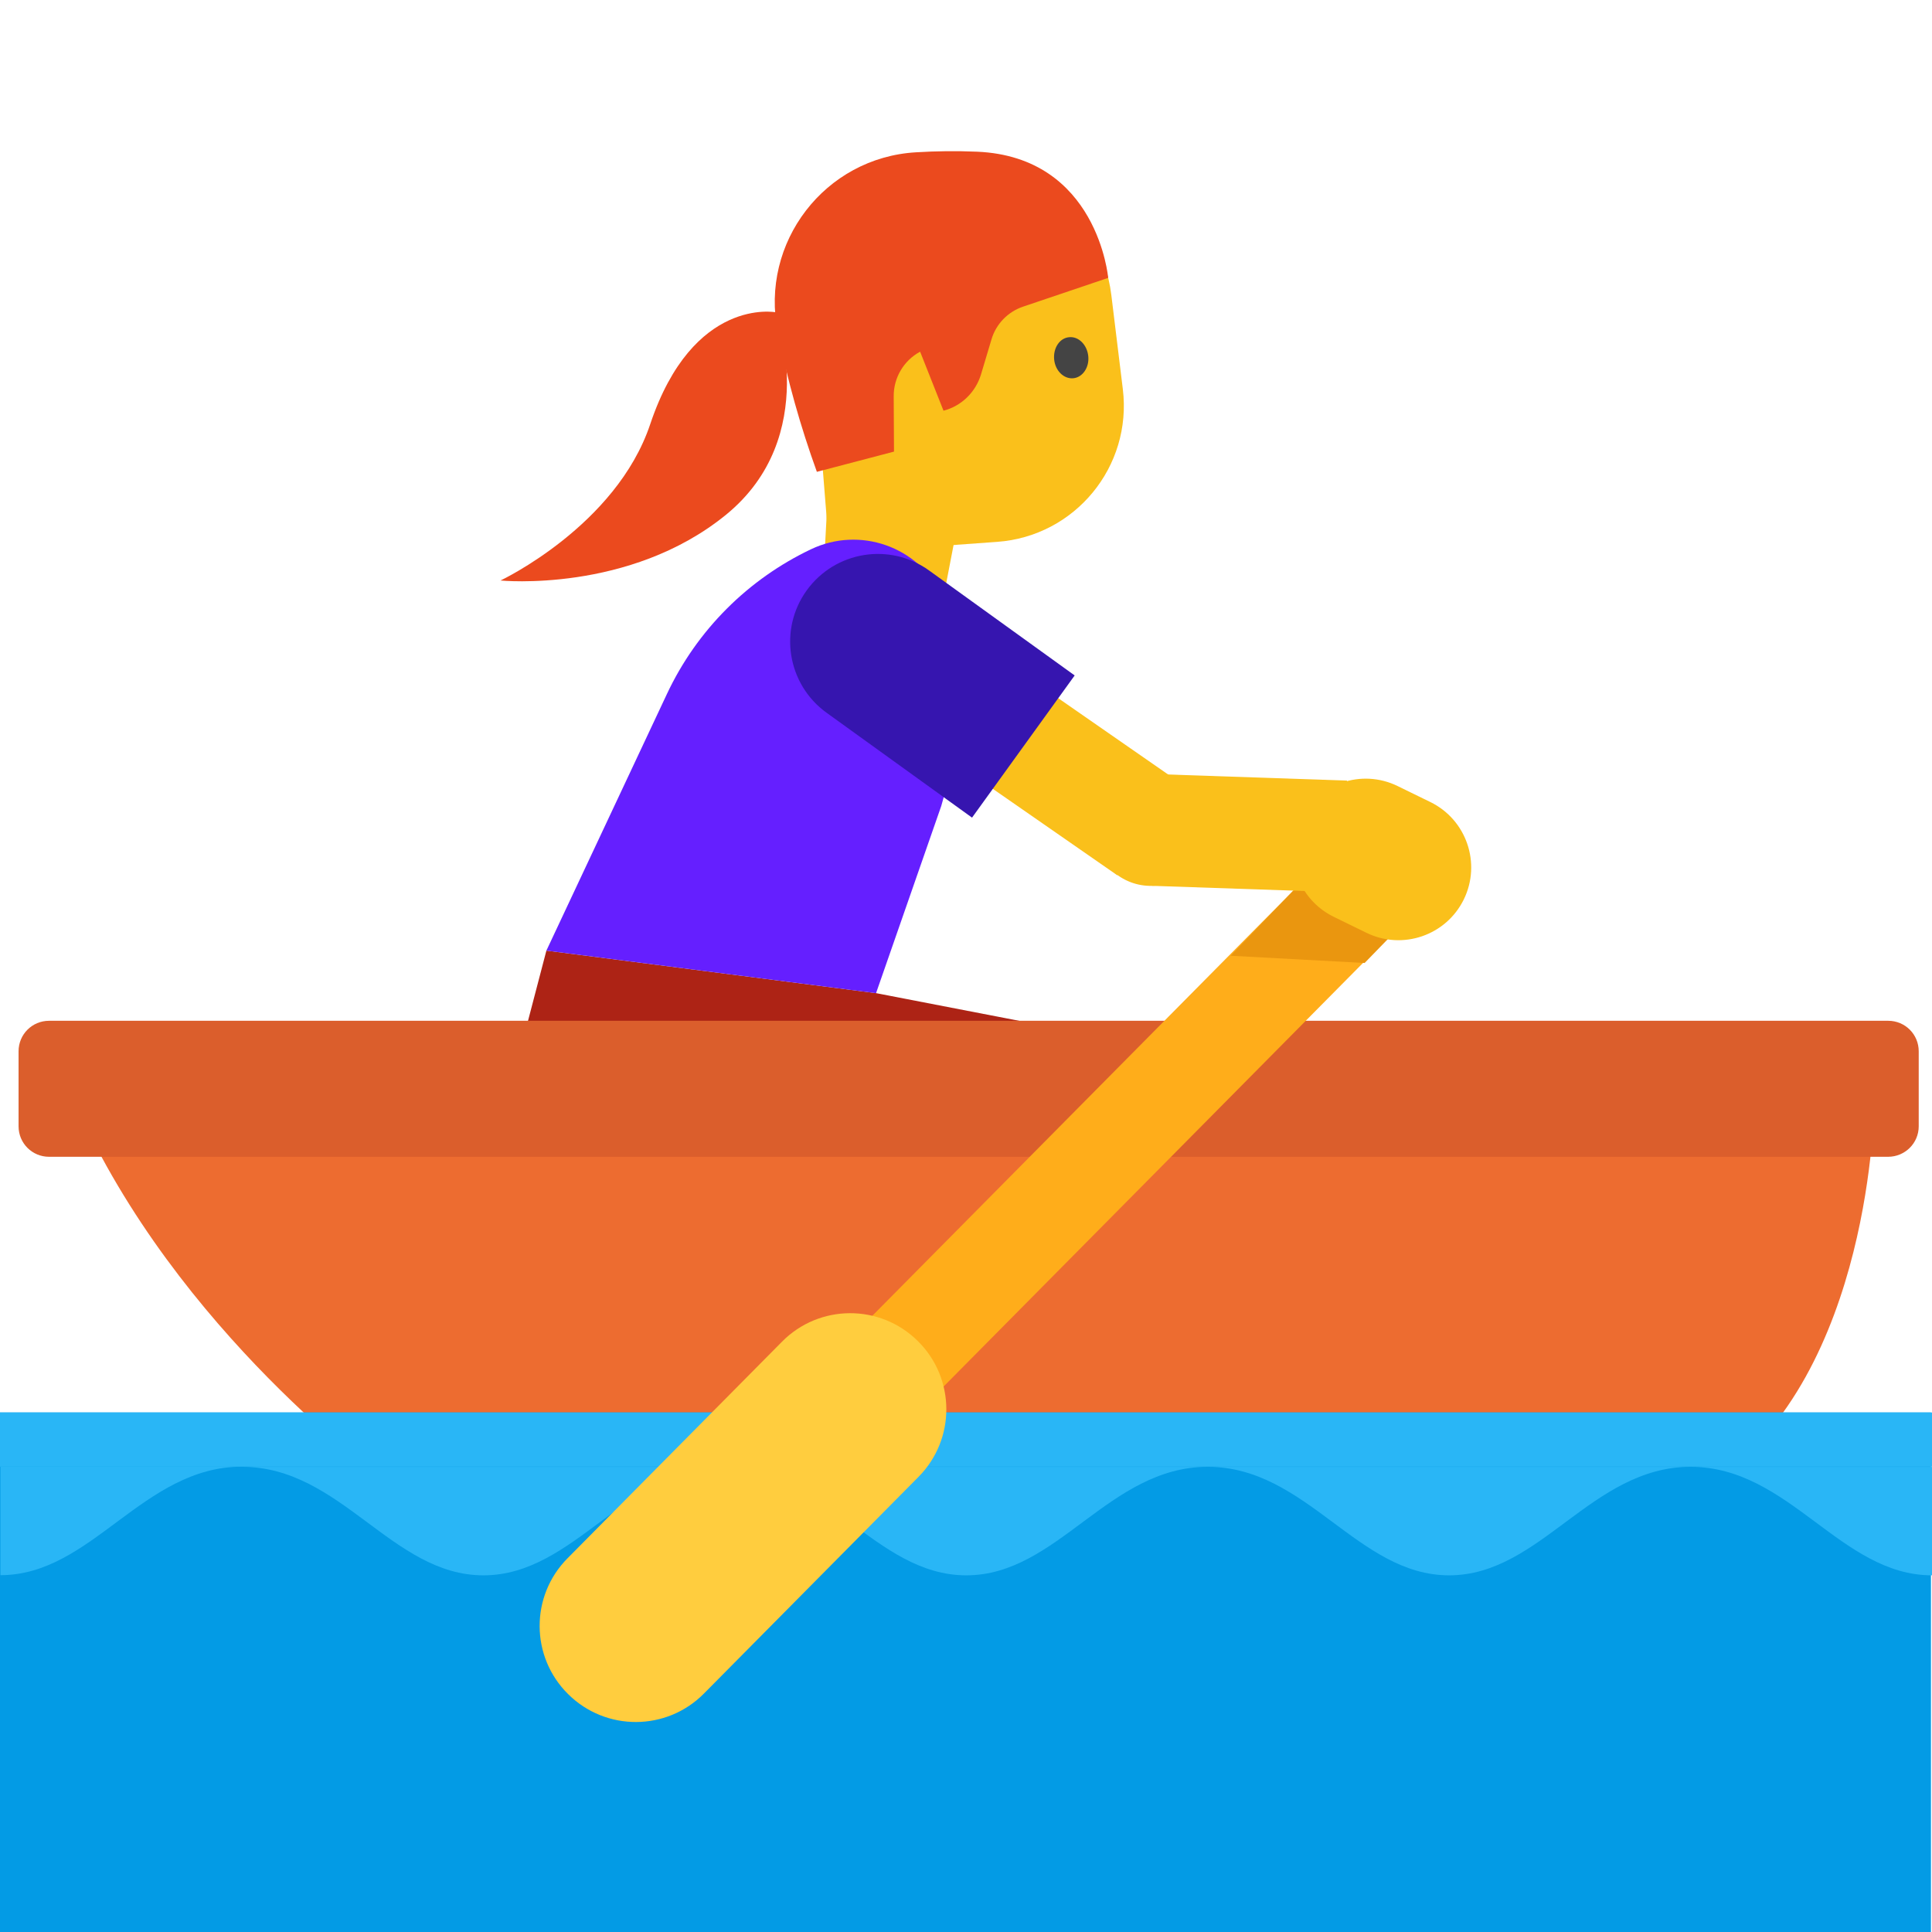<svg width="128" height="128" style="enable-background:new 0 0 128 128;" xmlns="http://www.w3.org/2000/svg" xmlns:xlink="http://www.w3.org/1999/xlink">
  <g id="Layer_1">
    <path d="M-1023.2,65.14c0,0,9.08-0.67,16.3,0.96l-0.12-3.1c0,0-6.36-1.17-13.24-0.79 c-2.31,0.13-5.39,0.04-7.58,0.58c-3.73,0.91-7.12,2.58-9.26,4.71l-3.59-8.76c0,0-2.76,1.94-3.14,2.33 c-0.48,0.48-1.18,0.22-1.18,0.22c-0.03,0-0.03,0.03-0.04,0.06c0.7,0.51,1.37,1.14,1.97,2c1.09,1.55,2.7,3.92,4.34,6.34 c-0.13,0.26-0.28,0.52-0.37,0.79c0,0-2.21,5.66,2.75,9.71c0,0,1.55,1.49,5.83,1.63c2.2,3.95-0.76,6.59-0.76,6.59 c-4.16,3.61-9.08-0.39-9.08-0.39c-0.95-0.57-4.31-4.34-5.67-5.9l-5.96-7.22c0,0,0.19,0.93-0.19,1.32 c-0.48,0.48-1.18,0.22-1.18,0.22c-0.02,0-0.02,0.03-0.03,0.04c0.46,0.36,0.93,0.77,1.38,1.28c2.15,2.41,4.7,5.61,6.65,8.14 l-0.01-0.03l0.93,1.23c3.47,4.37,3.18,5.78,3.18,5.78c0.14,3.69-3.93,4.96-3.93,4.96c-3.8,1.39-7.62-2.23-7.62-2.23 c-1.29-1.2-6.24-6.2-6.24-6.2l3.31,6.1c3.03,3.5,5.79,4.41,5.79,4.41c5.79,2.12,9.63-2.14,9.63-2.14c1.4-1.67,1.41-3.46,1.41-3.46 c0.03-1.06-0.23-2.09-0.64-3.06c5.56,2.93,9.77-0.44,9.77-0.44c3.51-3.15,2.59-7.24,1.91-9.08c0.61-0.05,1.25-0.12,1.95-0.23 c3.47-0.53,5.64-0.87,7.86-0.78c0,0,6.12,0.22,7.5,3.87c0,0,0.48,1.69-0.04,3.99c0,0-0.11,1.81,1.04,1.91 c0.6,0.05,1.86-0.64,2.48-1.6c0,0,0.78-1.01,0.67-3.07c0,0,0.19-3.18-3.4-5.57c0,0-2.5-1.82-5.56-2.1 c-3.26-0.31-4.43-0.5-9.53,0.24c0,0-5.44,0.96-9.26-0.56c0,0-3.22-1.45-2.05-5.45C-1036.19,72.38-1034.49,66.25-1023.2,65.14z" style="display:none;fill:#E39E49;"/>
  </g>
  <g id="Layer_2">
    <polygon id="XMLID_35_" points="55.01,29.67 54.46,39.88 62.19,41.23 66.03,21.29 " style="fill:#fac01b;"/>
    <polygon id="XMLID_34_" points="34.64,68.94 36.2,62.98 58.05,65.8 74.29,68.94 74.29,72.73 34.64,72.73 " style="fill:#AD2315;"/>
    <rect id="XMLID_33_" height="14.99" style="fill:#fac01b;" transform="matrix(0.57 -0.821 0.821 0.57 -11.541 79.29)" width="7.41" x="66.33" y="43.18"/>
    <ellipse id="XMLID_32_" cx="76.21" cy="54.93" rx="3.75" ry="3.75" style="fill:#fac01b;" transform="matrix(0.992 -0.129 0.129 0.992 -6.445 10.281)"/>
    <path id="XMLID_31_" d="M53.6,19.7l1.36,17l11.1-0.8c5.16-0.37,8.96-4.98,8.33-10.12l-0.76-6.22 c-0.7-5.75-6.21-9.64-11.86-8.38l-2.24,0.5C55.82,12.5,53.3,15.93,53.6,19.7z" style="fill:#fac01b;"/>
    <path id="XMLID_30_" d="M54.12,31.26l5.11-1.34l-0.02-3.66c-0.01-1.23,0.66-2.37,1.75-2.96l0,0l1.55,3.91 l0,0c1.19-0.31,2.12-1.22,2.48-2.39l0.7-2.34c0.3-1.01,1.08-1.82,2.08-2.16l5.65-1.91c0,0-0.69-8.02-8.69-8.36 c-1.38-0.06-2.74-0.04-4.04,0.04c-6.04,0.35-10.36,5.98-9.16,11.91l0,0C52.16,25.16,53.03,28.25,54.12,31.26L54.12,31.26z" style="fill:#eb4a1e;"/>
    <path id="XMLID_29_" d="M69.84,23.81c0.07,0.75,0.64,1.31,1.27,1.25c0.62-0.06,1.07-0.72,0.99-1.47 c-0.08-0.75-0.64-1.31-1.26-1.25C70.21,22.39,69.77,23.05,69.84,23.81" style="fill:#444444;"/>
    <path id="XMLID_26_" d="M64.85,44.53l-2.49,8.87l-4.32,12.4L36.2,62.98l7.98-16.99 c2-4.27,5.41-7.63,9.55-9.6c3.23-1.54,7.11-0.19,8.66,3.04L64.85,44.53z" style="fill:#651FFF;"/>
    <path id="XMLID_25_" d="M71.2,44.75l-6.8,9.42l-9.64-6.95c-2.6-1.88-3.19-5.51-1.31-8.11l0,0 c1.88-2.6,5.51-3.19,8.11-1.31L71.2,44.75z" style="fill:#3615AF;"/>
    <path id="XMLID_24_" d="M5.01,73.15h119.16c0,0-0.14,17.86-10.63,24.98H25.52 C25.52,98.13,11.68,88.22,5.01,73.15z" style="fill:#ED6C30;"/>
    <path id="XMLID_23_" d="M125.09,76.64H3.25c-1.12,0-2.02-0.9-2.02-2.02v-4.97c0-1.12,0.9-2.02,2.02-2.02 h121.85c1.12,0,2.02,0.9,2.02,2.02v4.97C127.12,75.74,126.21,76.64,125.09,76.64z" style="fill:#DB5E2C;"/>
    <rect id="XMLID_22_" height="45.98" style="fill:#FFAD1A;" transform="matrix(-0.711 -0.704 0.704 -0.711 73.856 181.205)" width="6.65" x="70.88" y="52.42"/>
    <polygon id="XMLID_20_" points="90.41,63.8 81.53,63.32 91.39,53.08 96.66,57.37 " style="fill:#EA960F;"/>
    <rect id="XMLID_19_" height="12.69" style="fill:#fac01b;" transform="matrix(0.034 -0.999 0.999 0.034 24.831 136.068)" width="7.41" x="79.12" y="48.84"/>
    <path id="XMLID_18_" d="M96.98,59.59L96.98,59.59c-1.17,2.39-4.06,3.38-6.45,2.21l-2.17-1.06 c-2.39-1.17-3.38-4.06-2.21-6.45l0,0c1.17-2.39,4.06-3.38,6.45-2.21l2.17,1.06C97.16,54.31,98.15,57.2,96.98,59.59z" style="fill:#fac01b;"/>
    <rect id="XMLID_17_" height="34.42" style="fill:#039BE5;" width="127.93" x="0" y="93.58"/>
    <g id="XMLID_2_">
      <g id="XMLID_4_">
        <path id="XMLID_16_" d="M0.03,104.36c6.06,0,9.43-7.19,16-7.19h-16V104.36z" style="fill:#29B6F6;"/>
        <path id="XMLID_10_" d="M16.03,97.18c6.57,0,9.93,7.19,16,7.19s9.43-7.19,16-7.19h-16H16.03z" style="fill:#29B6F6;"/>
        <path id="XMLID_9_" d="M48.02,97.18c6.57,0,9.93,7.19,16,7.19c6.06,0,9.43-7.19,16-7.19h-16H48.02z" style="fill:#29B6F6;"/>
        <path id="XMLID_8_" d="M80.01,97.18c6.57,0,9.93,7.19,16,7.19c6.06,0,9.43-7.19,16-7.19h-16H80.01z" style="fill:#29B6F6;"/>
        <path id="XMLID_7_" d="M112,97.18c6.57,0,9.93,7.19,16,7.19v-7.19H112z" style="fill:#29B6F6;"/>
      </g>
      <rect id="XMLID_3_" height="3.59" style="fill:#29B6F6;" width="128" x="0" y="93.58"/>
    </g>
    <path id="XMLID_1_" d="M60.81,88.85L60.81,88.85c2.5,2.47,2.52,6.5,0.04,9l-14.21,14.35 c-2.47,2.5-6.5,2.52-9,0.04l0,0c-2.5-2.47-2.52-6.5-0.04-9l14.21-14.35C54.28,86.39,58.31,86.37,60.81,88.85z" style="fill:#FFCD3E;"/>
    <path d="M51.4,20.69c0,0-5.48-1.06-8.32,7.41c-2.26,6.75-9.92,10.36-9.92,10.36s8.53,0.85,14.92-4.34 S51.4,20.69,51.4,20.69z" style="fill:#eb4a1e;"/>
  </g>
</svg>